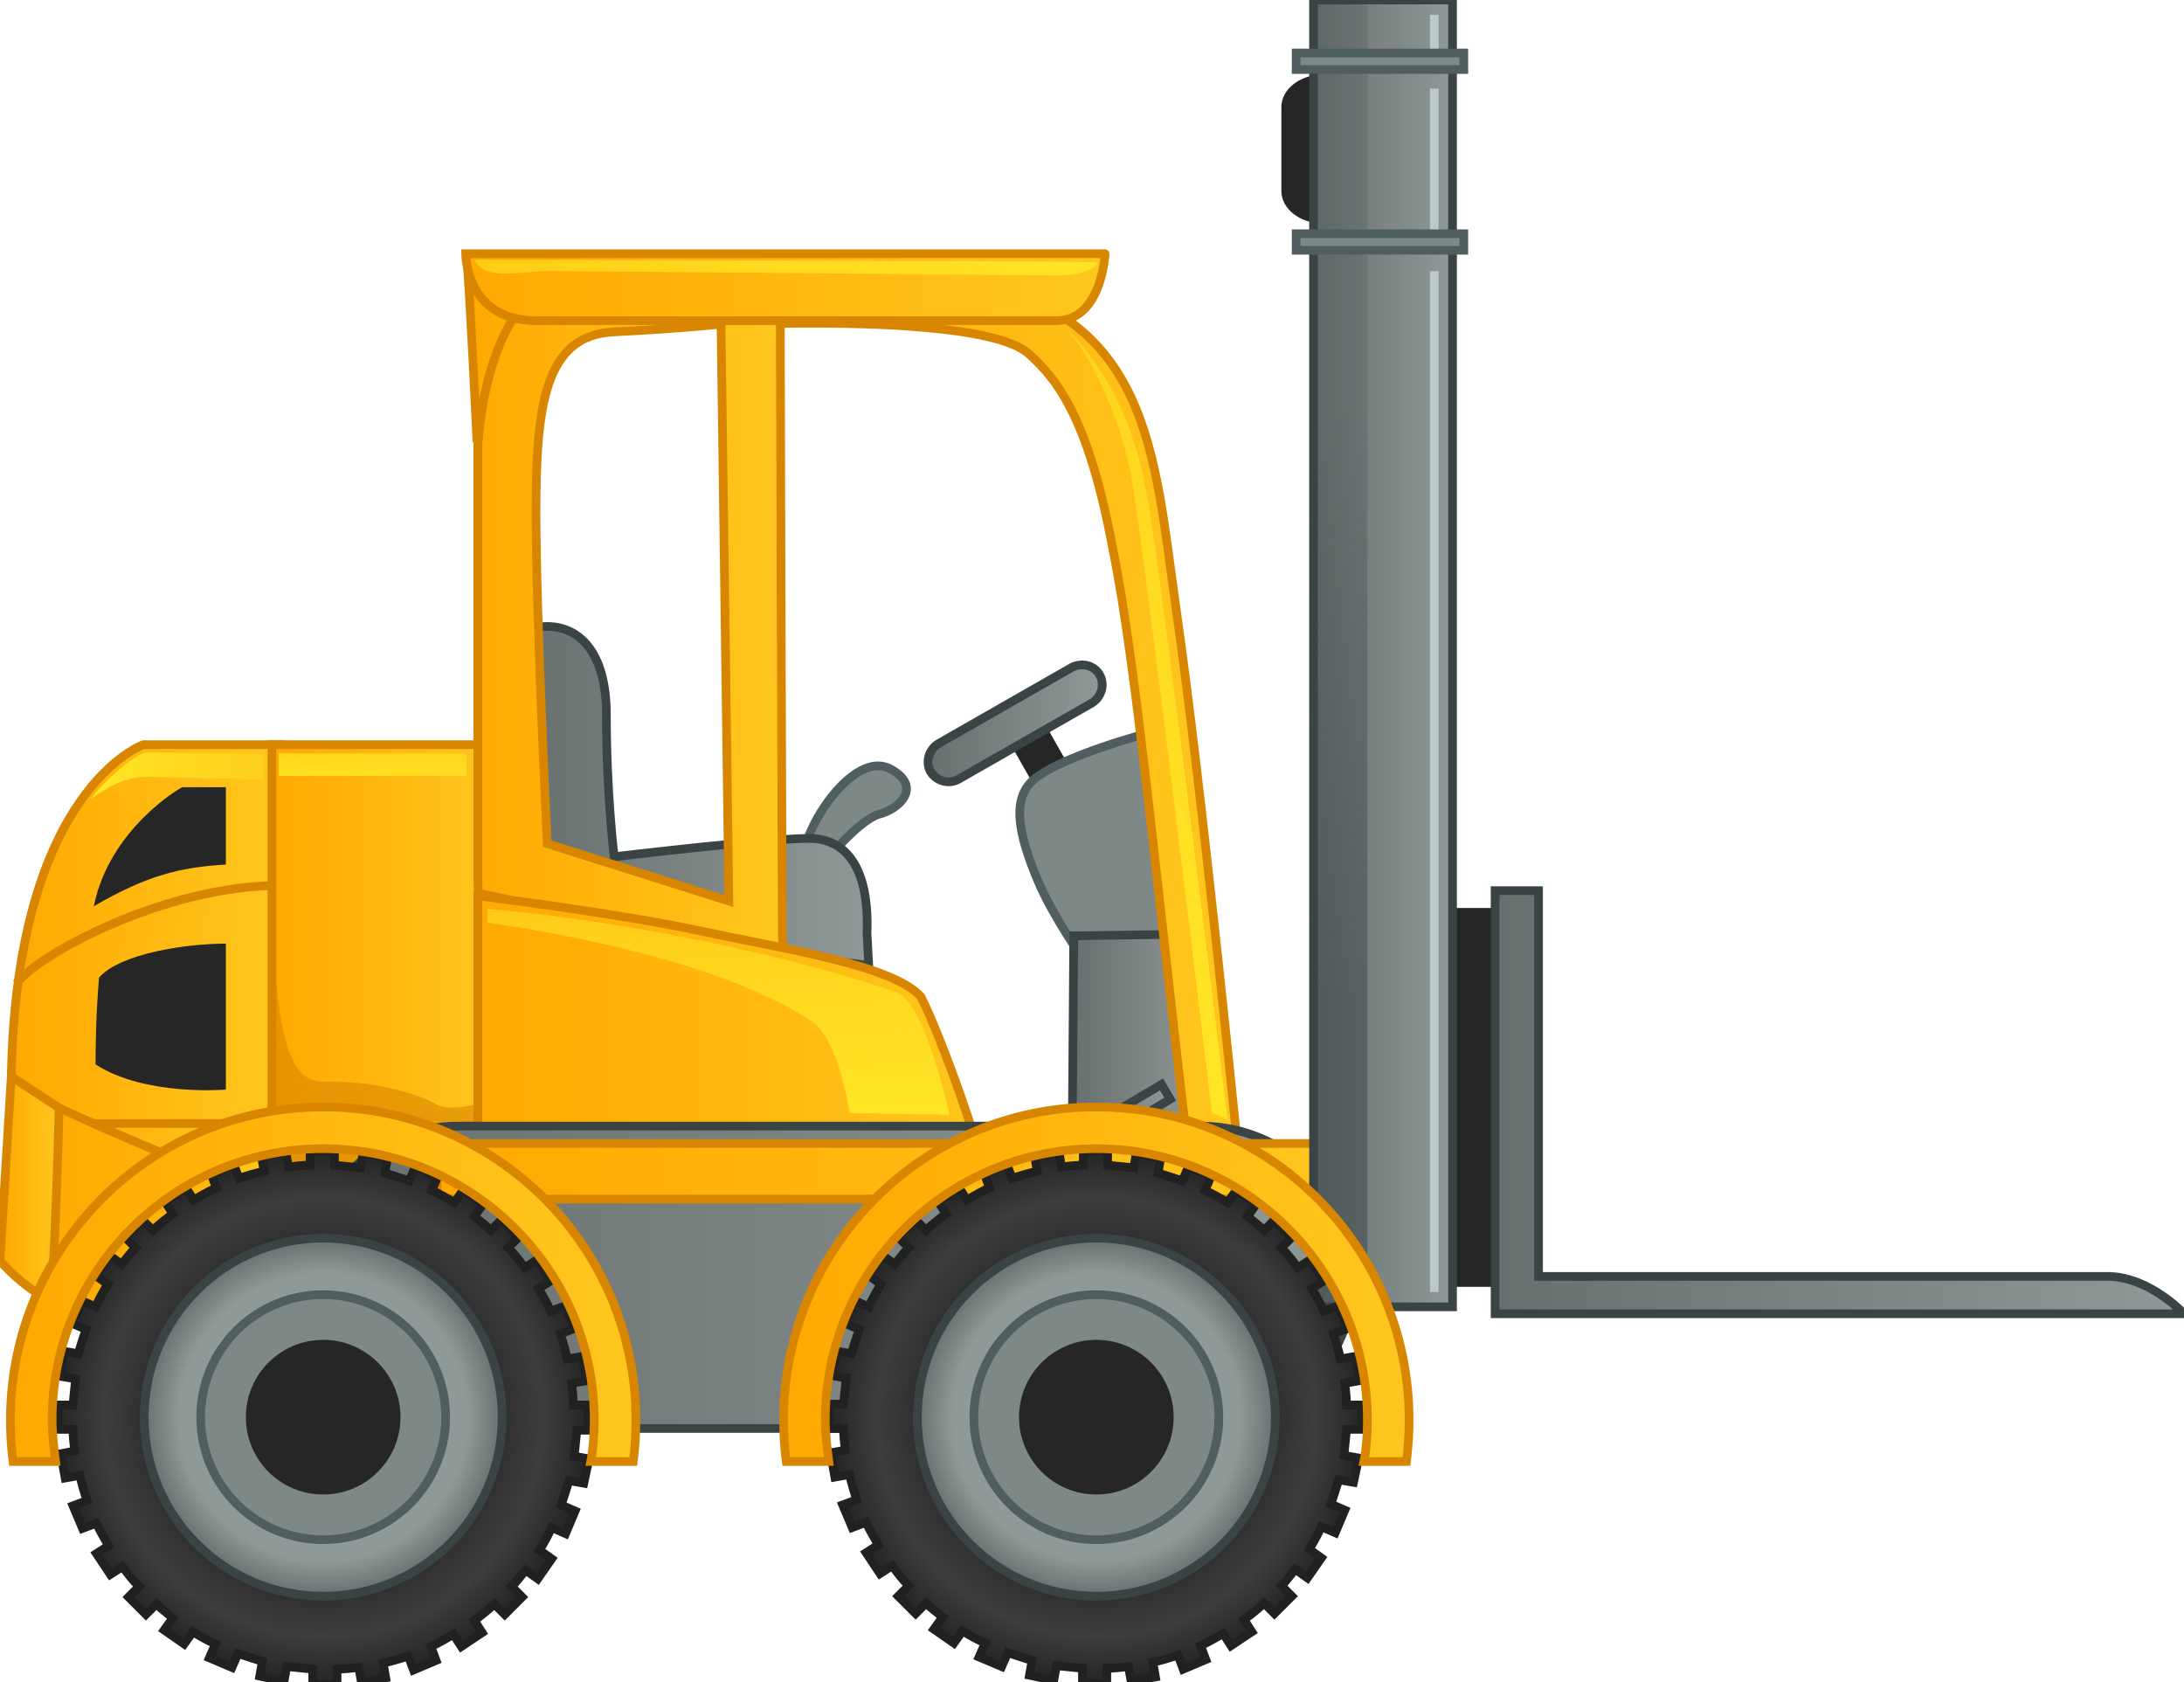 <?xml version="1.0" encoding="utf-8"?>
<!-- Generator: Adobe Illustrator 19.0.1, SVG Export Plug-In . SVG Version: 6.00 Build 0)  -->
<svg version="1.1" xmlns="http://www.w3.org/2000/svg" xmlns:xlink="http://www.w3.org/1999/xlink" x="0px" y="0px"
	 viewBox="0 0 251.4 193.6" style="enable-background:new 0 0 251.4 193.6;" xml:space="preserve">
<style type="text/css">
	.st0{fill:url(#SVGID_1_);stroke:#3A4445;stroke-miterlimit:10;}
	.st1{fill:url(#SVGID_2_);}
	.st2{fill:url(#SVGID_3_);stroke:#3A4445;stroke-miterlimit:10;}
	.st3{fill:url(#SVGID_4_);stroke:#3A4445;stroke-miterlimit:10;}
	.st4{fill:url(#SVGID_5_);stroke:#D88600;stroke-miterlimit:10;}
	.st5{fill:url(#SVGID_6_);}
	.st6{fill:url(#SVGID_7_);}
	.st7{fill:url(#SVGID_8_);stroke:#D88600;stroke-miterlimit:10;}
	.st8{fill:url(#SVGID_9_);}
	.st9{fill:url(#SVGID_10_);}
	.st10{fill:url(#SVGID_11_);stroke:#3A4445;stroke-miterlimit:10;}
	.st11{fill:url(#SVGID_12_);stroke:#D88600;stroke-miterlimit:10;}
	.st12{fill:url(#SVGID_13_);}
	.st13{fill:url(#SVGID_14_);}
	.st14{fill:url(#SVGID_15_);stroke:#D88600;stroke-miterlimit:10;}
	.st15{fill:url(#SVGID_16_);}
	.st16{fill:url(#SVGID_17_);}
	.st17{fill:url(#SVGID_18_);stroke:#D88600;stroke-miterlimit:10;}
	.st18{fill:url(#SVGID_19_);}
	.st19{fill:url(#SVGID_20_);stroke:#D88600;stroke-miterlimit:10;}
	.st20{fill:url(#SVGID_21_);stroke:#3A4445;stroke-miterlimit:10;}
	.st21{fill:url(#SVGID_22_);stroke:#3A4445;stroke-miterlimit:10;}
	.st22{fill:url(#SVGID_23_);stroke:#3A4445;stroke-miterlimit:10;}
	.st23{fill:url(#SVGID_24_);stroke:#3A4445;stroke-miterlimit:10;}
	.st24{fill:url(#SVGID_25_);stroke:#3A4445;stroke-miterlimit:10;}
	.st25{fill:url(#SVGID_26_);stroke:#3A4445;stroke-miterlimit:10;}
	.st26{fill:url(#SVGID_27_);stroke:#3A4445;stroke-miterlimit:10;}
	.st27{fill:url(#SVGID_28_);stroke:#D88600;stroke-miterlimit:10;}
	.st28{fill:url(#SVGID_29_);}
	.st29{fill:url(#SVGID_30_);}
	.st30{fill:url(#SVGID_31_);stroke:#3A4445;stroke-miterlimit:10;}
	.st31{fill:url(#SVGID_32_);stroke:#D88600;stroke-miterlimit:10;}
	.st32{fill:url(#SVGID_33_);stroke:#D88600;stroke-miterlimit:10;}
	.st33{fill:url(#SVGID_34_);stroke:#D88600;stroke-miterlimit:10;}
	.st34{fill:#262626;}
	.st35{fill:url(#SVGID_35_);stroke:#D88600;stroke-miterlimit:10;}
	.st36{fill:url(#SVGID_36_);stroke:#D88600;stroke-miterlimit:10;}
	.st37{fill:url(#SVGID_37_);stroke:#D88600;stroke-miterlimit:10;}
	.st38{fill:url(#SVGID_38_);}
	.st39{fill:url(#SVGID_39_);stroke:#3A4445;stroke-miterlimit:10;}
	.st40{fill:url(#SVGID_40_);stroke:#3A4445;stroke-miterlimit:10;}
	.st41{fill:url(#SVGID_41_);stroke:#D88600;stroke-miterlimit:10;}
	.st42{fill:url(#SVGID_42_);stroke:#212121;stroke-miterlimit:10;}
	.st43{fill:url(#SVGID_43_);stroke:#3A4445;stroke-miterlimit:10;}
	.st44{fill:#7E8887;stroke:#505E5F;stroke-miterlimit:10;}
	.st45{fill:url(#SVGID_44_);stroke:#212121;stroke-miterlimit:10;}
	.st46{fill:url(#SVGID_45_);stroke:#3A4445;stroke-miterlimit:10;}
	.st47{fill:url(#SVGID_46_);stroke:#D88600;stroke-miterlimit:10;}
	.st48{fill:url(#SVGID_47_);stroke:#D88600;stroke-miterlimit:10;}
	.st49{fill:url(#SVGID_48_);stroke:#D88600;stroke-miterlimit:10;}
	.st50{fill:url(#SVGID_49_);stroke:#D88600;stroke-miterlimit:10;}
	.st51{fill:url(#SVGID_50_);}
	.st52{fill:url(#SVGID_51_);stroke:#D88600;stroke-miterlimit:10;}
	.st53{fill:url(#SVGID_52_);stroke:#3A4445;stroke-miterlimit:10;}
	.st54{fill:url(#SVGID_53_);stroke:#D88600;stroke-miterlimit:10;}
	.st55{fill:url(#SVGID_54_);}
	.st56{fill:url(#SVGID_55_);stroke:#D88600;stroke-miterlimit:10;}
	.st57{fill:url(#SVGID_56_);}
	.st58{fill:#AFBDBB;}
	.st59{fill:url(#SVGID_57_);stroke:#D88600;stroke-miterlimit:10;}
	.st60{fill:url(#SVGID_58_);stroke:#D88600;stroke-miterlimit:10;}
	.st61{fill:url(#SVGID_59_);}
	.st62{fill:url(#SVGID_60_);stroke:#D88600;stroke-miterlimit:10;}
	.st63{fill:url(#SVGID_61_);stroke:#D88600;stroke-miterlimit:10;}
	.st64{fill:url(#SVGID_62_);}
	.st65{fill:url(#SVGID_63_);stroke:#D88600;stroke-miterlimit:10;}
	.st66{fill:url(#SVGID_64_);stroke:#D88600;stroke-miterlimit:10;}
	.st67{fill:url(#SVGID_65_);}
	.st68{fill:url(#SVGID_66_);stroke:#D88600;stroke-miterlimit:10;}
	.st69{fill:url(#SVGID_67_);}
	.st70{fill:url(#SVGID_68_);}
	.st71{fill:url(#SVGID_69_);}
	.st72{fill:url(#SVGID_70_);stroke:#D88600;stroke-miterlimit:10;}
	.st73{fill:url(#SVGID_71_);}
	.st74{fill:url(#SVGID_72_);}
	.st75{fill:url(#SVGID_73_);}
	.st76{fill:url(#SVGID_74_);}
	.st77{fill:url(#SVGID_75_);}
	.st78{fill:url(#SVGID_76_);stroke:#D88600;stroke-miterlimit:10;}
	.st79{fill:url(#SVGID_77_);}
	.st80{fill:url(#SVGID_78_);}
	.st81{fill:url(#SVGID_79_);stroke:#D88600;stroke-miterlimit:10;}
	.st82{fill:url(#SVGID_80_);}
	.st83{fill:url(#SVGID_81_);}
	.st84{fill:url(#SVGID_82_);stroke:#D88600;stroke-miterlimit:10;}
	.st85{fill:url(#SVGID_83_);}
	.st86{fill:url(#SVGID_84_);stroke:#D88600;stroke-miterlimit:10;}
	.st87{fill:url(#SVGID_85_);stroke:#D88600;stroke-miterlimit:10;}
	.st88{fill:url(#SVGID_86_);stroke:#D88600;stroke-miterlimit:10;}
	.st89{fill:url(#SVGID_87_);}
	.st90{fill:url(#SVGID_88_);stroke:#D88600;stroke-miterlimit:10;}
	.st91{fill:url(#SVGID_89_);}
	.st92{fill:url(#SVGID_90_);stroke:#D88600;stroke-miterlimit:10;}
	.st93{fill:url(#SVGID_91_);stroke:#D88600;stroke-miterlimit:10;}
	.st94{fill:url(#SVGID_92_);}
	.st95{fill:url(#SVGID_93_);}
	.st96{fill:url(#SVGID_94_);}
	.st97{fill:url(#SVGID_95_);stroke:#3A4445;stroke-miterlimit:10;}
	.st98{fill:url(#SVGID_96_);stroke:#505E5F;stroke-miterlimit:10;}
	.st99{fill:url(#SVGID_97_);}
	.st100{fill:url(#SVGID_98_);}
	.st101{fill:url(#SVGID_99_);}
	.st102{fill:#FFFFFF;}
	.st103{fill:url(#SVGID_100_);stroke:#3A4445;stroke-miterlimit:10;}
	.st104{fill:url(#SVGID_101_);stroke:#3A4445;stroke-miterlimit:10;}
	.st105{fill:#8E9998;}
	.st106{fill:url(#SVGID_102_);stroke:#3A4445;stroke-miterlimit:10;}
	.st107{fill:url(#SVGID_103_);stroke:#3A4445;stroke-miterlimit:10;}
	.st108{fill:url(#SVGID_104_);stroke:#3A4445;stroke-miterlimit:10;}
	.st109{fill:url(#SVGID_105_);stroke:#3A4445;stroke-miterlimit:10;}
	.st110{fill:url(#SVGID_106_);stroke:#3A4445;stroke-miterlimit:10;}
	.st111{fill:#B1BFBE;}
	.st112{fill:url(#SVGID_107_);stroke:#3A4445;stroke-miterlimit:10;}
	.st113{fill:url(#SVGID_108_);stroke:#3A4445;stroke-miterlimit:10;}
	.st114{fill:url(#SVGID_109_);stroke:#3A4445;stroke-miterlimit:10;}
	.st115{fill:url(#SVGID_110_);stroke:#3A4445;stroke-miterlimit:10;}
	.st116{fill:url(#SVGID_111_);stroke:#3A4445;stroke-miterlimit:10;}
	.st117{fill:url(#SVGID_112_);stroke:#D88600;stroke-miterlimit:10;}
	.st118{fill:url(#SVGID_113_);stroke:#3A4445;stroke-miterlimit:10;}
	.st119{fill:url(#SVGID_114_);stroke:#D88600;stroke-miterlimit:10;}
	.st120{fill:url(#SVGID_115_);stroke:#D88600;stroke-miterlimit:10;}
	.st121{fill:url(#SVGID_116_);}
	.st122{fill:url(#SVGID_117_);stroke:#3A4445;stroke-miterlimit:10;}
	.st123{fill:url(#SVGID_118_);}
	.st124{fill:url(#SVGID_119_);stroke:#3A4445;stroke-miterlimit:10;}
	.st125{fill:url(#SVGID_120_);stroke:#D88600;stroke-miterlimit:10;}
	.st126{fill:url(#SVGID_121_);stroke:#D88600;stroke-miterlimit:10;}
	.st127{fill:url(#SVGID_122_);}
	.st128{fill:url(#SVGID_123_);stroke:#D88600;stroke-miterlimit:10;}
	.st129{fill:url(#SVGID_124_);stroke:#D88600;stroke-miterlimit:10;}
	.st130{fill:url(#SVGID_125_);stroke:#D88600;stroke-miterlimit:10;}
	.st131{fill:url(#SVGID_126_);}
	.st132{fill:url(#SVGID_127_);stroke:#3A4445;stroke-miterlimit:10;}
	.st133{fill:#BBC9C8;}
	.st134{fill:url(#SVGID_128_);}
	.st135{fill:url(#SVGID_129_);stroke:#D88600;stroke-miterlimit:10;}
	.st136{fill:url(#SVGID_130_);}
	.st137{fill:url(#SVGID_131_);}
	.st138{fill:url(#SVGID_132_);stroke:#D88600;stroke-miterlimit:10;}
	.st139{fill:url(#SVGID_133_);}
	.st140{fill:url(#SVGID_134_);stroke:#D88600;stroke-miterlimit:10;}
	.st141{fill:url(#SVGID_135_);}
	.st142{fill:url(#SVGID_136_);stroke:#D88600;stroke-miterlimit:10;}
	.st143{fill:url(#SVGID_137_);stroke:#D88600;stroke-miterlimit:10;}
	.st144{fill:url(#SVGID_138_);stroke:#D88600;stroke-miterlimit:10;}
	.st145{fill:url(#SVGID_139_);stroke:#D88600;stroke-miterlimit:10;}
	.st146{fill:url(#SVGID_140_);stroke:#D88600;stroke-miterlimit:10;}
	.st147{fill:url(#SVGID_141_);stroke:#D88600;stroke-miterlimit:10;}
	.st148{fill:url(#SVGID_142_);}
	.st149{fill:url(#SVGID_143_);stroke:#D88600;stroke-miterlimit:10;}
	.st150{fill:url(#SVGID_144_);}
	.st151{fill:url(#SVGID_145_);stroke:#D88600;stroke-miterlimit:10;}
	.st152{fill:url(#SVGID_146_);stroke:#D88600;stroke-miterlimit:10;}
	.st153{fill:url(#SVGID_147_);}
	.st154{fill:url(#SVGID_148_);}
	.st155{fill:url(#SVGID_149_);stroke:#D88600;stroke-miterlimit:10;}
	.st156{fill:url(#SVGID_150_);}
	.st157{fill:url(#SVGID_151_);stroke:#D88600;stroke-miterlimit:10;}
	.st158{fill:url(#SVGID_152_);}
	.st159{fill:url(#SVGID_153_);}
	.st160{fill:url(#SVGID_154_);}
	.st161{fill:url(#SVGID_155_);}
	.st162{fill:url(#SVGID_156_);}
	.st163{fill:url(#SVGID_157_);stroke:#D88600;stroke-miterlimit:10;}
	.st164{fill:url(#SVGID_158_);stroke:#D88600;stroke-miterlimit:10;}
	.st165{fill:url(#SVGID_159_);stroke:#D88600;stroke-miterlimit:10;}
	.st166{fill:url(#SVGID_160_);stroke:#D88600;stroke-miterlimit:10;}
	.st167{fill:url(#SVGID_161_);}
	.st168{fill:url(#SVGID_162_);stroke:#D88600;stroke-miterlimit:10;}
	.st169{fill:url(#SVGID_163_);}
	.st170{fill:url(#SVGID_164_);stroke:#D88600;stroke-miterlimit:10;}
	.st171{fill:url(#SVGID_165_);stroke:#212121;stroke-miterlimit:10;}
	.st172{fill:url(#SVGID_166_);stroke:#212121;stroke-miterlimit:10;}
	.st173{fill:url(#SVGID_167_);stroke:#D88600;stroke-miterlimit:10;}
	.st174{fill:url(#SVGID_168_);stroke:#D88600;stroke-miterlimit:10;}
	.st175{fill:url(#SVGID_169_);stroke:#D88600;stroke-miterlimit:10;}
	.st176{fill:url(#SVGID_170_);}
	.st177{fill:url(#SVGID_171_);stroke:#D88600;stroke-miterlimit:10;}
	.st178{fill:url(#SVGID_172_);stroke:#212121;stroke-miterlimit:10;}
	.st179{fill:url(#SVGID_173_);stroke:#D88600;stroke-miterlimit:10;}
	.st180{fill:url(#SVGID_174_);stroke:#212121;stroke-miterlimit:10;}
	.st181{fill:url(#SVGID_175_);stroke:#212121;stroke-miterlimit:10;}
	.st182{fill:url(#SVGID_176_);stroke:#D88600;stroke-miterlimit:10;}
	.st183{fill:url(#SVGID_177_);stroke:#212121;stroke-miterlimit:10;}
	.st184{fill:url(#SVGID_178_);stroke:#D88600;stroke-miterlimit:10;}
	.st185{fill:url(#SVGID_179_);stroke:#D88600;stroke-miterlimit:10;}
	.st186{fill:url(#SVGID_180_);}
	.st187{fill:url(#SVGID_181_);stroke:#D88600;stroke-miterlimit:10;}
	.st188{fill:url(#SVGID_182_);stroke:#D88600;stroke-miterlimit:10;}
	.st189{fill:url(#SVGID_183_);stroke:#D88600;stroke-miterlimit:10;}
	.st190{fill:url(#SVGID_184_);}
	.st191{fill:url(#SVGID_185_);}
	.st192{fill:url(#SVGID_186_);stroke:#3A4445;stroke-miterlimit:10;}
	.st193{fill:url(#SVGID_187_);stroke:#3A4445;stroke-miterlimit:10;}
	.st194{fill:url(#SVGID_188_);stroke:#D88600;stroke-miterlimit:10;}
	.st195{fill:url(#SVGID_189_);}
	.st196{fill:url(#SVGID_190_);stroke:#3A4445;stroke-miterlimit:10;}
	.st197{fill:url(#SVGID_191_);stroke:#D88600;stroke-miterlimit:10;}
	.st198{fill:url(#SVGID_192_);stroke:#D88600;stroke-miterlimit:10;}
	.st199{fill:url(#SVGID_193_);}
	.st200{fill:url(#SVGID_194_);stroke:#3A4445;stroke-miterlimit:10;}
	.st201{fill:url(#SVGID_195_);stroke:#D88600;stroke-miterlimit:10;}
	.st202{fill:url(#SVGID_196_);stroke:#D88600;stroke-miterlimit:10;}
	.st203{fill:url(#SVGID_197_);stroke:#D88600;stroke-miterlimit:10;}
	.st204{fill:url(#SVGID_198_);}
	.st205{fill:url(#SVGID_199_);stroke:#3A4445;stroke-miterlimit:10;}
	.st206{fill:url(#SVGID_200_);stroke:#D88600;stroke-miterlimit:10;}
	.st207{fill:url(#SVGID_201_);stroke:#212121;stroke-miterlimit:10;}
	.st208{fill:url(#SVGID_202_);stroke:#3A4445;stroke-miterlimit:10;}
	.st209{fill:url(#SVGID_203_);stroke:#D88600;stroke-miterlimit:10;}
	.st210{fill:url(#SVGID_204_);stroke:#3A4445;stroke-miterlimit:10;}
	.st211{fill:url(#SVGID_205_);stroke:#3A4445;stroke-miterlimit:10;}
	.st212{fill:url(#SVGID_206_);}
	.st213{fill:url(#SVGID_207_);stroke:#212121;stroke-miterlimit:10;}
	.st214{fill:url(#SVGID_208_);stroke:#3A4445;stroke-miterlimit:10;}
	.st215{fill:url(#SVGID_209_);stroke:#D88600;stroke-miterlimit:10;}
	.st216{fill:url(#SVGID_210_);}
	.st217{fill:url(#SVGID_211_);stroke:#D88600;stroke-linecap:round;stroke-linejoin:round;stroke-miterlimit:10;}
	.st218{fill:url(#SVGID_212_);}
	.st219{fill:url(#SVGID_213_);}
	.st220{fill:url(#SVGID_214_);stroke:#D88600;stroke-miterlimit:10;}
	.st221{fill:url(#SVGID_215_);}
	.st222{fill:#E69704;stroke:#D88600;stroke-linecap:round;stroke-linejoin:round;stroke-miterlimit:10;}
	.st223{fill:url(#SVGID_216_);stroke:#D88600;stroke-miterlimit:10;}
	.st224{fill:url(#SVGID_217_);}
	.st225{fill:url(#SVGID_218_);stroke:#D88600;stroke-miterlimit:10;}
	.st226{fill:url(#SVGID_219_);stroke:#D88600;stroke-miterlimit:10;}
	.st227{fill:url(#SVGID_220_);stroke:#D88600;stroke-miterlimit:10;}
	.st228{fill:url(#SVGID_221_);stroke:#D88600;stroke-miterlimit:10;}
	.st229{fill:url(#SVGID_222_);stroke:#3A4445;stroke-miterlimit:10;}
	.st230{fill:url(#SVGID_223_);stroke:#3A4445;stroke-miterlimit:10;}
	.st231{fill:url(#SVGID_224_);stroke:#3A4445;stroke-miterlimit:10;}
	.st232{fill:url(#SVGID_225_);stroke:#3A4445;stroke-miterlimit:10;}
	.st233{fill:url(#SVGID_226_);stroke:#3A4445;stroke-miterlimit:10;}
	.st234{fill:url(#SVGID_227_);stroke:#3A4445;stroke-miterlimit:10;}
	.st235{fill:url(#SVGID_228_);stroke:#3A4445;stroke-miterlimit:10;}
	.st236{fill:url(#SVGID_229_);stroke:#3A4445;stroke-miterlimit:10;}
	.st237{fill:url(#SVGID_230_);stroke:#3A4445;stroke-miterlimit:10;}
	.st238{fill:url(#SVGID_231_);stroke:#3A4445;stroke-miterlimit:10;}
	.st239{fill:url(#SVGID_232_);stroke:#3A4445;stroke-miterlimit:10;}
	.st240{fill:url(#SVGID_233_);stroke:#3A4445;stroke-miterlimit:10;}
	.st241{fill:url(#SVGID_234_);stroke:#3A4445;stroke-miterlimit:10;}
	.st242{fill:url(#SVGID_235_);stroke:#D88600;stroke-miterlimit:10;}
	.st243{fill:url(#SVGID_236_);stroke:#3A4445;stroke-miterlimit:10;}
	.st244{fill:url(#SVGID_237_);stroke:#3A4445;stroke-miterlimit:10;}
	.st245{fill:url(#SVGID_238_);stroke:#D88600;stroke-miterlimit:10;}
	.st246{fill:url(#SVGID_239_);}
	.st247{fill:url(#SVGID_240_);stroke:#D88600;stroke-miterlimit:10;}
	.st248{fill:url(#SVGID_241_);}
	.st249{fill:url(#SVGID_242_);stroke:#D88600;stroke-miterlimit:10;}
	.st250{fill:url(#SVGID_243_);}
	.st251{fill:url(#SVGID_244_);}
	.st252{fill:url(#SVGID_245_);stroke:#D88600;stroke-miterlimit:10;}
	.st253{fill:url(#SVGID_246_);stroke:#D88600;stroke-miterlimit:10;}
	.st254{fill:url(#SVGID_247_);}
	.st255{fill:url(#SVGID_248_);stroke:#D88600;stroke-miterlimit:10;}
	.st256{fill:url(#SVGID_249_);}
	.st257{fill:url(#SVGID_250_);}
	.st258{fill:url(#SVGID_251_);stroke:#D88600;stroke-miterlimit:10;}
	.st259{fill:url(#SVGID_252_);stroke:#D88600;stroke-miterlimit:10;}
	.st260{fill:url(#SVGID_253_);stroke:#D88600;stroke-miterlimit:10;}
	.st261{fill:url(#SVGID_254_);}
	.st262{fill:url(#SVGID_255_);stroke:#D88600;stroke-miterlimit:10;}
	.st263{fill:url(#SVGID_256_);}
	.st264{fill:url(#SVGID_257_);stroke:#D88600;stroke-miterlimit:10;}
	.st265{fill:url(#SVGID_258_);stroke:#D88600;stroke-miterlimit:10;}
	.st266{fill:url(#SVGID_259_);}
	.st267{fill:url(#SVGID_260_);stroke:#D88600;stroke-miterlimit:10;}
	.st268{fill:url(#SVGID_261_);stroke:#D88600;stroke-miterlimit:10;}
	.st269{fill:url(#SVGID_262_);stroke:#D88600;stroke-miterlimit:10;}
	.st270{fill:url(#SVGID_263_);}
	.st271{fill:url(#SVGID_264_);stroke:#D88600;stroke-miterlimit:10;}
	.st272{fill:url(#SVGID_265_);}
	.st273{fill:url(#SVGID_266_);stroke:#3A4445;stroke-miterlimit:10;}
	.st274{fill:url(#SVGID_267_);stroke:#3A4445;stroke-miterlimit:10;}
	.st275{fill:url(#SVGID_268_);stroke:#3A4445;stroke-miterlimit:10;}
	.st276{fill:url(#SVGID_269_);stroke:#3A4445;stroke-miterlimit:10;}
	.st277{fill:url(#SVGID_270_);stroke:#3A4445;stroke-miterlimit:10;}
	.st278{fill:url(#SVGID_271_);stroke:#3A4445;stroke-miterlimit:10;}
	.st279{fill:url(#SVGID_272_);stroke:#3A4445;stroke-miterlimit:10;}
	.st280{fill:url(#SVGID_273_);stroke:#3A4445;stroke-miterlimit:10;}
	.st281{fill:url(#SVGID_274_);stroke:#3A4445;stroke-miterlimit:10;}
	.st282{fill:url(#SVGID_275_);stroke:#3A4445;stroke-miterlimit:10;}
	.st283{fill:url(#SVGID_276_);stroke:#3A4445;stroke-miterlimit:10;}
	.st284{fill:url(#SVGID_277_);stroke:#3A4445;stroke-miterlimit:10;}
	.st285{fill:url(#SVGID_278_);stroke:#3A4445;stroke-miterlimit:10;}
	.st286{fill:#9CA8A7;}
	.st287{fill:none;stroke:#7E8887;stroke-width:2;stroke-miterlimit:10;}
	.st288{fill:#A1ADAC;}
	.st289{fill:#505E5F;}
	.st290{fill:url(#SVGID_279_);stroke:#D88600;stroke-miterlimit:10;}
	.st291{fill:url(#SVGID_280_);stroke:#D88600;stroke-miterlimit:10;}
	.st292{fill:url(#SVGID_281_);stroke:#D88600;stroke-miterlimit:10;}
	.st293{fill:url(#SVGID_282_);stroke:#D88600;stroke-miterlimit:10;}
	.st294{fill:url(#SVGID_283_);stroke:#D88600;stroke-miterlimit:10;}
	.st295{fill:url(#SVGID_284_);}
	.st296{fill:url(#SVGID_285_);}
	.st297{fill:url(#SVGID_286_);}
	.st298{fill:url(#SVGID_287_);}
	.st299{fill:url(#SVGID_288_);}
	.st300{fill:url(#SVGID_289_);}
	.st301{fill:url(#SVGID_290_);stroke:#D88600;stroke-miterlimit:10;}
	.st302{fill:url(#SVGID_291_);}
	.st303{fill:url(#SVGID_292_);stroke:#D88600;stroke-miterlimit:10;}
	.st304{fill:url(#SVGID_293_);stroke:#D88600;stroke-miterlimit:10;}
	.st305{fill:url(#SVGID_294_);}
	.st306{fill:url(#SVGID_295_);stroke:#D88600;stroke-miterlimit:10;}
	.st307{fill:url(#SVGID_296_);}
	.st308{fill:url(#SVGID_297_);stroke:#D88600;stroke-miterlimit:10;}
	.st309{fill:url(#SVGID_298_);}
	.st310{fill:url(#SVGID_299_);stroke:#D88600;stroke-miterlimit:10;}
	.st311{fill:url(#SVGID_300_);}
	.st312{fill:url(#SVGID_301_);stroke:#D88600;stroke-miterlimit:10;}
	.st313{fill:url(#SVGID_302_);}
	.st314{fill:url(#SVGID_303_);stroke:#D88600;stroke-miterlimit:10;}
	.st315{fill:url(#SVGID_304_);stroke:#D88600;stroke-miterlimit:10;}
	.st316{fill:url(#SVGID_305_);stroke:#D88600;stroke-miterlimit:10;}
	.st317{fill:url(#SVGID_306_);stroke:#D88600;stroke-miterlimit:10;}
</style>
<g id="Background">
</g>
<g id="Objects">
	<g>
		<g>
			<g>
				<linearGradient id="SVGID_1_" gradientUnits="userSpaceOnUse" x1="1.296" y1="112.304" x2="32.314" y2="112.304">
					<stop  offset="0" style="stop-color:#FFA901"/>
					<stop  offset="1" style="stop-color:#FFC71E"/>
				</linearGradient>
				<path style="fill:url(#SVGID_1_);stroke:#D88600;stroke-miterlimit:10;" d="M32.3,138.8c0-12.5,0-53.1,0-53.1H16.5
					c0,0-14.6,5.1-15.2,38.2C8.5,132,32.3,138.8,32.3,138.8z"/>
				<linearGradient id="SVGID_2_" gradientUnits="userSpaceOnUse" x1="10.607" y1="89.206" x2="30.334" y2="89.206">
					<stop  offset="0" style="stop-color:#FFE926"/>
					<stop  offset="1" style="stop-color:#FFE926;stop-opacity:0.3"/>
				</linearGradient>
				<path class="st1" d="M17,89.4l13.3,0.3l0-2.9c0,0-7.8-0.2-13.6-0.2c-1.2,0.3-4.7,3.2-6.2,5.3C12.6,90.5,14.4,89.4,17,89.4z"/>
				<path class="st34" d="M10.8,104.3c6-3.5,9.9-4.5,15.2-4.8c0-4.5,0-8.9,0-8.9H21C21,90.5,12.6,95.3,10.8,104.3z"/>
				<path class="st34" d="M11.4,112.5c2.5-2.8,10.1-3.9,14.6-3.9c0,5.3,0,16.8,0,16.8s-9.3,0.8-15-2.9
					C11,116.7,11.4,112.5,11.4,112.5z"/>
			</g>
			<linearGradient id="SVGID_3_" gradientUnits="userSpaceOnUse" x1="8.752" y1="129.304" x2="32.314" y2="129.304">
				<stop  offset="0" style="stop-color:#FFA901"/>
				<stop  offset="1" style="stop-color:#FFC71E"/>
			</linearGradient>
			<line style="fill:url(#SVGID_3_);stroke:#D88600;stroke-miterlimit:10;" x1="8.8" y1="129.3" x2="32.3" y2="129.3"/>
			<linearGradient id="SVGID_4_" gradientUnits="userSpaceOnUse" x1="1.895" y1="107.535" x2="32.301" y2="107.535">
				<stop  offset="0" style="stop-color:#FFA901"/>
				<stop  offset="1" style="stop-color:#FFC71E"/>
			</linearGradient>
			<path style="fill:url(#SVGID_4_);stroke:#D88600;stroke-miterlimit:10;" d="M1.9,113.2c2.4-3.3,17-11.3,30.4-11.3"/>
		</g>
		<linearGradient id="SVGID_5_" gradientUnits="userSpaceOnUse" x1="31.259" y1="112.197" x2="57.807" y2="112.197">
			<stop  offset="0" style="stop-color:#FFA901"/>
			<stop  offset="1" style="stop-color:#FFC71E"/>
		</linearGradient>
		<rect x="31.3" y="85.7" class="st4" width="26.5" height="52.9"/>
		<linearGradient id="SVGID_6_" gradientUnits="userSpaceOnUse" x1="41.402" y1="147.552" x2="48.49" y2="89.964">
			<stop  offset="0" style="stop-color:#D88600;stop-opacity:0.705"/>
			<stop  offset="1" style="stop-color:#D88600;stop-opacity:0.462"/>
		</linearGradient>
		<path class="st5" d="M57.8,138.4v-10.5c-0.8-0.7-1.3-1.2-1.3-1.2s-4.6,1.4-6.3,0.4c-1.8-1.1-7-2.8-13-2.6c-4.9,0.1-5.2-8.8-6-18.6
			v32.8h26C57.4,138.6,57.6,138.5,57.8,138.4z"/>
		<linearGradient id="SVGID_7_" gradientUnits="userSpaceOnUse" x1="42.45" y1="91.87" x2="43.593" y2="82.588">
			<stop  offset="0" style="stop-color:#FFE926"/>
			<stop  offset="1" style="stop-color:#FFE926;stop-opacity:0.3"/>
		</linearGradient>
		<rect x="32.1" y="86.7" class="st6" width="21.6" height="2.6"/>
		<g>
			<g>
				
					<rect x="117.6" y="82.6" transform="matrix(0.869 -0.495 0.495 0.869 -27.494 70.794)" class="st34" width="4.6" height="9.5"/>
				<path class="st44" d="M133.1,84.1c-5.2,1.4-12.5,3.8-14.5,6c-2,2.2-1.4,5.8,0.8,11.1c2.2,5.4,8.2,13.3,8.2,13.3s8-3.4,8.7-5.2
					S133.1,84.1,133.1,84.1z"/>
				<linearGradient id="SVGID_8_" gradientUnits="userSpaceOnUse" x1="106.857" y1="83.266" x2="126.915" y2="83.266">
					<stop  offset="0" style="stop-color:#68706F"/>
					<stop  offset="1" style="stop-color:#8F9998"/>
				</linearGradient>
				<path style="fill:url(#SVGID_8_);stroke:#3A4445;stroke-miterlimit:10;" d="M126.6,77.7c0.6,1.1,0.2,2.5-0.9,3.2l-15.4,8.8
					c-1.1,0.6-2.5,0.2-3.2-0.9l0,0c-0.6-1.1-0.2-2.5,0.9-3.2l15.4-8.8C124.6,76.2,126,76.6,126.6,77.7L126.6,77.7z"/>
			</g>
			<g>
				<linearGradient id="SVGID_9_" gradientUnits="userSpaceOnUse" x1="123.366" y1="120.939" x2="138.875" y2="120.939">
					<stop  offset="0" style="stop-color:#68706F"/>
					<stop  offset="1" style="stop-color:#8F9998"/>
				</linearGradient>
				<polygon style="fill:url(#SVGID_9_);stroke:#3A4445;stroke-miterlimit:10;" points="137.5,107.5 123.6,107.7 123.4,134.4 
					138.9,134.2 				"/>
				<linearGradient id="SVGID_10_" gradientUnits="userSpaceOnUse" x1="78.947" y1="82.135" x2="142.697" y2="82.135">
					<stop  offset="0" style="stop-color:#FFA901"/>
					<stop  offset="1" style="stop-color:#FFC71E"/>
				</linearGradient>
				<path style="fill:url(#SVGID_10_);stroke:#D88600;stroke-miterlimit:10;" d="M86.5,37.3c14.2-0.4,28.4,0.3,31.9,3.4
					c3.5,3.1,7,7.9,9.7,22.5c2.8,13.6,5.3,41.4,8.9,71.2c2.7,0,5.7,0,5.7,0s-4.3-43.4-7.3-64.2c-2.6-18.1-2.9-35-25.9-38.1
					c-23-3.1-30.6-1.8-30.6-1.8L86.5,37.3z"/>
				<linearGradient id="SVGID_11_" gradientUnits="userSpaceOnUse" x1="124.068" y1="147.315" x2="143.25" y2="-8.532">
					<stop  offset="0" style="stop-color:#FFE926"/>
					<stop  offset="1" style="stop-color:#FFE926;stop-opacity:0.3"/>
				</linearGradient>
				<path style="fill:url(#SVGID_11_);" d="M122.6,37.6c4.9,5.1,7.9,10.8,9.5,19.7c1.6,8.9,9.2,71.5,9.2,71.5l-1.8-0.7
					c0,0-8.2-68.7-9.4-73.9C129,48.9,126.2,41.7,122.6,37.6z"/>
				<path class="st44" d="M92.7,97.4c1.1-4.1,6.1-10.9,9.8-8.9c3.7,2,1.1,4.6-1.3,5.2c-2.4,0.7-6.5,5.7-7,6.5"/>
				<linearGradient id="SVGID_12_" gradientUnits="userSpaceOnUse" x1="60.066" y1="91.606" x2="100.02" y2="91.606">
					<stop  offset="0" style="stop-color:#68706F"/>
					<stop  offset="1" style="stop-color:#8F9998"/>
				</linearGradient>
				<path style="fill:url(#SVGID_12_);stroke:#3A4445;stroke-miterlimit:10;" d="M60.1,72.7c4.4-1.8,9.7,0.2,9.7,9.5
					s0.9,16.4,0.9,16.4s19.4-2.3,22.9-2.1c3.5,0.2,6.5,3,6.2,10.9c0.2,3.7,0.2,3.7,0.2,3.7s-14.8-1.6-20.8-4.2
					c-6-2.5-18.7-10.2-18.7-10.2L60.1,72.7z"/>
				<linearGradient id="SVGID_13_" gradientUnits="userSpaceOnUse" x1="53.764" y1="69.808" x2="90.017" y2="69.808">
					<stop  offset="0" style="stop-color:#FFA901"/>
					<stop  offset="1" style="stop-color:#FFC71E"/>
				</linearGradient>
				<path style="fill:url(#SVGID_13_);stroke:#D88600;stroke-miterlimit:10;" d="M89.8,30.4c0,0-11.3-0.6-19.2-0.6
					c-8,0-14.2,6.6-15.5,20.4c0,0.2,0,0.4-0.1,0.7V101c0,1.2,0.1,1.8,0.1,1.8l35,7.5C90,108.6,89.8,30.4,89.8,30.4z M63,97.1
					c0,0-1.3-26.1-1.3-38.1s0.9-20.4,8.9-20.8c8-0.4,12.4-0.9,12.4-0.9l0.9,66.4L63,97.1z M70.5,29.8c-8,0-12.1-0.6-16.8-0.5
					c0.4,4.3,1.2,21.3,1.2,21.6"/>
				<linearGradient id="SVGID_14_" gradientUnits="userSpaceOnUse" x1="53.599" y1="33.005" x2="127.223" y2="33.005">
					<stop  offset="0" style="stop-color:#FFA901"/>
					<stop  offset="1" style="stop-color:#FFC71E"/>
				</linearGradient>
				<path style="fill:url(#SVGID_14_);stroke:#D88600;stroke-miterlimit:10;" d="M121.6,36.9c-5.3,0-55,0-59.9,0
					c-8.1,0-8.1-7.7-8.1-7.7h73.6C127.2,29.1,126.9,36.9,121.6,36.9z"/>
				<linearGradient id="SVGID_15_" gradientUnits="userSpaceOnUse" x1="108.948" y1="-2.738" x2="66.136" y2="73.005">
					<stop  offset="0" style="stop-color:#FFE926"/>
					<stop  offset="1" style="stop-color:#FFE926;stop-opacity:0.3"/>
				</linearGradient>
				<path style="fill:url(#SVGID_15_);" d="M54.6,29.9c1.3,2.5,5,1.3,8.9,1.3c3.9,0,58.4,0.5,58.4,0.5s3.7,0,4.5-1.5
					C121.8,30,54.6,29.9,54.6,29.9z"/>
			</g>
			<linearGradient id="SVGID_16_" gradientUnits="userSpaceOnUse" x1="125.336" y1="128.196" x2="134.718" y2="128.196">
				<stop  offset="0" style="stop-color:#68706F"/>
				<stop  offset="1" style="stop-color:#8F9998"/>
			</linearGradient>
			<polygon style="fill:url(#SVGID_16_);stroke:#3A4445;stroke-miterlimit:10;" points="134.7,126.5 126.4,131.5 125.3,129.8 
				133.7,124.8 			"/>
		</g>
		<linearGradient id="SVGID_17_" gradientUnits="userSpaceOnUse" x1="4.676" y1="143.243" x2="46.37" y2="143.243">
			<stop  offset="0" style="stop-color:#FFA901"/>
			<stop  offset="1" style="stop-color:#FFC71E"/>
		</linearGradient>
		<path style="fill:url(#SVGID_17_);stroke:#D88600;stroke-miterlimit:10;" d="M4.7,148.8c5.6,4.4,22.8,10.4,37.9,11
			c1-8.9,0.9-18.3,3.4-20.5c2.6-2.2-10.3-0.4-19.2-3.5c-9.3-3.2-21.5-9-21.5-9L4.7,148.8z"/>
		<linearGradient id="SVGID_18_" gradientUnits="userSpaceOnUse" x1="-1.217670e-05" y1="136.835" x2="6.795" y2="136.835">
			<stop  offset="0" style="stop-color:#FFA901"/>
			<stop  offset="1" style="stop-color:#FFC71E"/>
		</linearGradient>
		<path class="st17" d="M6.8,127.5l-5.5-3.6L0,145.1c0,0,2.6,3.1,5.9,4.6C6.5,140.5,6.8,127.5,6.8,127.5z"/>
		<linearGradient id="SVGID_19_" gradientUnits="userSpaceOnUse" x1="54.979" y1="124.101" x2="115.501" y2="124.101">
			<stop  offset="0" style="stop-color:#FFA901"/>
			<stop  offset="1" style="stop-color:#FFC71E"/>
		</linearGradient>
		<path style="fill:url(#SVGID_19_);stroke:#D88600;stroke-miterlimit:10;" d="M106,114.7c-3.3-3.6-15.2-5.4-25.1-7.5
			c-8.7-1.9-22.8-3.7-25.9-4.1v35.7c0.4,0.2,13.2,4.9,24.4,6c11.4,1.1,36.1-1.8,36.1-1.8C113.1,132,108,118.6,106,114.7z"/>
		<linearGradient id="SVGID_20_" gradientUnits="userSpaceOnUse" x1="81.007" y1="130.272" x2="84.982" y2="97.971">
			<stop  offset="0" style="stop-color:#FFE926"/>
			<stop  offset="1" style="stop-color:#FFE926;stop-opacity:0.3"/>
		</linearGradient>
		<path style="fill:url(#SVGID_20_);" d="M56.1,104.6c0,0.9,0,1.6,0,1.6s24.9,3.1,37.3,11.3c3.2,2.1,4.4,10.6,4.4,10.6l11.5,0.2
			c0,0-2.7-12.5-5.9-14C96.1,111.6,76.7,106.4,56.1,104.6z"/>
		<linearGradient id="SVGID_21_" gradientUnits="userSpaceOnUse" x1="35.329" y1="147.03" x2="155.763" y2="147.03">
			<stop  offset="0" style="stop-color:#68706F"/>
			<stop  offset="1" style="stop-color:#8F9998"/>
		</linearGradient>
		<path class="st20" d="M155.8,147c0,9.6-7.8,17.4-17.4,17.4H52.7c-9.6,0-17.4-7.8-17.4-17.4l0,0c0-9.6,7.8-17.4,17.4-17.4h85.7
			C148,129.7,155.8,137.4,155.8,147L155.8,147z"/>
		<linearGradient id="SVGID_22_" gradientUnits="userSpaceOnUse" x1="50.331" y1="134.776" x2="155.725" y2="134.776">
			<stop  offset="0" style="stop-color:#FFA901"/>
			<stop  offset="1" style="stop-color:#FFC71E"/>
		</linearGradient>
		<rect x="50.3" y="131.6" style="fill:url(#SVGID_22_);stroke:#D88600;stroke-miterlimit:10;" width="105.4" height="6.4"/>
		<g>
			<g>
				<radialGradient id="SVGID_23_" cx="37.225" cy="163.116" r="30.523" gradientUnits="userSpaceOnUse">
					<stop  offset="0.571" style="stop-color:#262626"/>
					<stop  offset="0.827" style="stop-color:#3D3D3D"/>
					<stop  offset="1" style="stop-color:#262626"/>
				</radialGradient>
				<path style="fill:url(#SVGID_23_);stroke:#212121;stroke-miterlimit:10;" d="M67.7,164.5v-2.8H66c0-0.8-0.1-1.7-0.2-2.5l1.7-0.3
					l-0.5-2.8l-1.7,0.3c-0.2-1-0.5-1.9-0.8-2.9l1.6-0.6l-1.1-2.6l-1.6,0.6c-0.4-0.9-0.9-1.7-1.4-2.6l1.4-0.9l-1.6-2.4l-1.4,0.9
					c-0.6-0.8-1.2-1.6-1.9-2.3l1.2-1.2l-2-2l-1.2,1.2c-0.6-0.6-1.3-1.1-1.9-1.6l1-1.4l-2.3-1.6l-1,1.4c-0.8-0.5-1.7-1-2.6-1.4
					l0.7-1.6l-2.6-1.1l-0.7,1.6c-0.9-0.3-1.8-0.6-2.8-0.9l0.3-1.7l-2.8-0.6l-0.3,1.7c-1-0.1-2-0.2-3-0.3v-1.7h-2.8v1.7
					c-0.8,0-1.7,0.1-2.5,0.2l-0.3-1.7l-2.8,0.5l0.3,1.7c-1,0.2-1.9,0.5-2.9,0.8l-0.6-1.6l-2.6,1.1l0.6,1.6c-0.9,0.4-1.7,0.9-2.6,1.4
					l-0.9-1.4l-2.4,1.6l0.9,1.4c-0.8,0.6-1.6,1.2-2.3,1.9l-1.2-1.2l-2,2l1.2,1.2c-0.6,0.6-1.1,1.3-1.6,1.9l-1.4-1l-1.6,2.3l1.4,1
					c-0.5,0.8-1,1.7-1.4,2.6l-1.6-0.7l-1.1,2.6l1.6,0.7c-0.3,0.9-0.6,1.8-0.9,2.8l-1.7-0.3L7,158.4l1.7,0.3c-0.1,1-0.2,2-0.3,3H6.7
					v2.8h1.7c0,0.8,0.1,1.7,0.2,2.5L7,167.3l0.5,2.8l1.7-0.3c0.2,1,0.5,1.9,0.8,2.9l-1.6,0.6l1.1,2.6l1.6-0.6
					c0.4,0.9,0.9,1.7,1.4,2.6l-1.4,0.9l1.6,2.4l1.4-0.9c0.6,0.8,1.2,1.6,1.9,2.3l-1.2,1.2l2,2l1.2-1.2c0.6,0.6,1.3,1.1,1.9,1.6
					l-1,1.4l2.3,1.6l1-1.4c0.8,0.5,1.7,1,2.6,1.4l-0.7,1.6l2.6,1.1l0.7-1.6c0.9,0.3,1.8,0.6,2.8,0.9l-0.3,1.7l2.8,0.6l0.3-1.7
					c1,0.1,2,0.2,3,0.3v1.7h2.8v-1.7c0.8,0,1.7-0.1,2.5-0.2l0.3,1.7l2.8-0.5l-0.3-1.7c1-0.2,1.9-0.5,2.9-0.8l0.6,1.6l2.6-1.1
					l-0.6-1.6c0.9-0.4,1.7-0.9,2.6-1.4l0.9,1.4l2.4-1.6l-0.9-1.4c0.8-0.6,1.6-1.2,2.3-1.9l1.2,1.2l2-2l-1.2-1.2
					c0.6-0.6,1.1-1.3,1.6-1.9l1.4,1l1.6-2.3l-1.4-1c0.5-0.8,1-1.7,1.4-2.6l1.6,0.7l1.1-2.6l-1.6-0.7c0.3-0.9,0.6-1.8,0.9-2.8
					l1.7,0.3l0.6-2.8l-1.7-0.3c0.1-1,0.2-2,0.3-3H67.7z"/>
				<radialGradient id="SVGID_24_" cx="37.225" cy="163.116" r="20.645" gradientUnits="userSpaceOnUse">
					<stop  offset="0.801" style="stop-color:#8F9998"/>
					<stop  offset="1" style="stop-color:#68706F"/>
				</radialGradient>
				<circle class="st23" cx="37.2" cy="163.1" r="20.6"/>
				<circle class="st44" cx="37.2" cy="163.1" r="14.1"/>
				<circle class="st34" cx="37.2" cy="163.1" r="8.9"/>
			</g>
			<linearGradient id="SVGID_25_" gradientUnits="userSpaceOnUse" x1="1.19" y1="147.766" x2="73.239" y2="147.766">
				<stop  offset="0" style="stop-color:#FFA901"/>
				<stop  offset="1" style="stop-color:#FFC71E"/>
			</linearGradient>
			<path style="fill:url(#SVGID_25_);stroke:#D88600;stroke-miterlimit:10;" d="M6.4,168.2C6.2,166.6,6,165,6,163.4
				c0-17.2,14-31.2,31.2-31.2s31.2,14,31.2,31.2c0,1.6-0.1,3.3-0.4,4.8h4.9c0.2-1.6,0.3-3.2,0.3-4.8c0-19.9-16.1-36-36-36
				s-36,16.1-36,36c0,1.6,0.1,3.3,0.3,4.8H6.4z"/>
		</g>
		<rect x="163.8" y="104.5" class="st34" width="9.9" height="43.6"/>
		<linearGradient id="SVGID_26_" gradientUnits="userSpaceOnUse" x1="172.134" y1="126.843" x2="251.429" y2="126.843">
			<stop  offset="0" style="stop-color:#68706F"/>
			<stop  offset="1" style="stop-color:#8F9998"/>
		</linearGradient>
		<path class="st25" d="M251.4,151.2c-10.3,0-79.3,0-79.3,0v-48.7h5v44.4c0,0,60.7,0,65.5,0C247.4,146.9,251.4,151.2,251.4,151.2z"
			/>
		<g>
			<path class="st34" d="M152.2,8.6h2.4c0.1,0,0.1,0,0.2,0v17.1c-0.1,0-0.1,0-0.2,0h-2.4c-2.6,0-4.7-1.7-4.7-3.7v-9.7
				C147.5,10.3,149.6,8.6,152.2,8.6z"/>
			<linearGradient id="SVGID_27_" gradientUnits="userSpaceOnUse" x1="151.198" y1="75.19" x2="167.199" y2="75.19">
				<stop  offset="0" style="stop-color:#68706F"/>
				<stop  offset="1" style="stop-color:#8F9998"/>
			</linearGradient>
			<rect x="151.2" y="0" class="st26" width="16" height="150.4"/>
			<rect x="164.6" y="1.7" class="st133" width="1" height="4.8"/>
			<rect x="164.6" y="10.2" class="st133" width="1" height="17.2"/>
			<rect x="164.6" y="31.2" class="st133" width="1" height="117.5"/>
			<linearGradient id="SVGID_28_" gradientUnits="userSpaceOnUse" x1="159.802" y1="48.063" x2="146.697" y2="112.493">
				<stop  offset="0" style="stop-color:#3A4445;stop-opacity:0.2"/>
				<stop  offset="1" style="stop-color:#3A4445;stop-opacity:0.5"/>
			</linearGradient>
			<rect x="151.2" y="0" style="fill:url(#SVGID_28_);" width="6.2" height="150.4"/>
			<rect x="149.2" y="26.9" class="st44" width="19.3" height="1.9"/>
			<rect x="149.2" y="6.1" class="st44" width="19.3" height="1.9"/>
		</g>
		<g>
			<g>
				<radialGradient id="SVGID_29_" cx="126.217" cy="163.116" r="30.523" gradientUnits="userSpaceOnUse">
					<stop  offset="0.571" style="stop-color:#262626"/>
					<stop  offset="0.827" style="stop-color:#3D3D3D"/>
					<stop  offset="1" style="stop-color:#262626"/>
				</radialGradient>
				<path style="fill:url(#SVGID_29_);stroke:#212121;stroke-miterlimit:10;" d="M156.7,164.5v-2.8H155c0-0.8-0.1-1.7-0.2-2.5
					l1.7-0.3l-0.5-2.8l-1.7,0.3c-0.2-1-0.5-1.9-0.8-2.9l1.6-0.6l-1.1-2.6l-1.6,0.6c-0.4-0.9-0.9-1.7-1.4-2.6l1.4-0.9l-1.6-2.4
					l-1.4,0.9c-0.6-0.8-1.2-1.6-1.9-2.3l1.2-1.2l-2-2l-1.2,1.2c-0.6-0.6-1.3-1.1-1.9-1.6l1-1.4l-2.3-1.6l-1,1.4
					c-0.8-0.5-1.7-1-2.6-1.4l0.7-1.6l-2.6-1.1l-0.7,1.6c-0.9-0.3-1.8-0.6-2.8-0.9l0.3-1.7l-2.8-0.6l-0.3,1.7c-1-0.1-2-0.2-3-0.3
					v-1.7h-2.8v1.7c-0.8,0-1.7,0.1-2.5,0.2l-0.3-1.7l-2.8,0.5l0.3,1.7c-1,0.2-1.9,0.5-2.9,0.8l-0.6-1.6l-2.6,1.1l0.6,1.6
					c-0.9,0.4-1.7,0.9-2.6,1.4l-0.9-1.4l-2.4,1.6l0.9,1.4c-0.8,0.6-1.6,1.2-2.3,1.9l-1.2-1.2l-2,2l1.2,1.2c-0.6,0.6-1.1,1.3-1.6,1.9
					l-1.4-1l-1.6,2.3l1.4,1c-0.5,0.8-1,1.7-1.4,2.6l-1.6-0.7l-1.1,2.6l1.6,0.7c-0.3,0.9-0.6,1.8-0.9,2.8l-1.7-0.3l-0.6,2.8l1.7,0.3
					c-0.1,1-0.2,2-0.3,3h-1.7v2.8h1.7c0,0.8,0.1,1.7,0.2,2.5l-1.7,0.3l0.5,2.8l1.7-0.3c0.2,1,0.5,1.9,0.8,2.9l-1.6,0.6l1.1,2.6
					l1.6-0.6c0.4,0.9,0.9,1.7,1.4,2.6l-1.4,0.9l1.6,2.4l1.4-0.9c0.6,0.8,1.2,1.6,1.9,2.3l-1.2,1.2l2,2l1.2-1.2
					c0.6,0.6,1.3,1.1,1.9,1.6l-1,1.4l2.3,1.6l1-1.4c0.8,0.5,1.7,1,2.6,1.4l-0.7,1.6l2.6,1.1l0.7-1.6c0.9,0.3,1.8,0.6,2.8,0.9
					l-0.3,1.7l2.8,0.6l0.3-1.7c1,0.1,2,0.2,3,0.3v1.7h2.8v-1.7c0.8,0,1.7-0.1,2.5-0.2l0.3,1.7l2.8-0.5l-0.3-1.7
					c1-0.2,1.9-0.5,2.9-0.8l0.6,1.6l2.6-1.1l-0.6-1.6c0.9-0.4,1.7-0.9,2.6-1.4l0.9,1.4l2.4-1.6l-0.9-1.4c0.8-0.6,1.6-1.2,2.3-1.9
					l1.2,1.2l2-2l-1.2-1.2c0.6-0.6,1.1-1.3,1.6-1.9l1.4,1l1.6-2.3l-1.4-1c0.5-0.8,1-1.7,1.4-2.6l1.6,0.7l1.1-2.6l-1.6-0.7
					c0.3-0.9,0.6-1.8,0.9-2.8l1.7,0.3l0.6-2.8l-1.7-0.3c0.1-1,0.2-2,0.3-3H156.7z"/>
				<radialGradient id="SVGID_30_" cx="126.217" cy="163.116" r="20.645" gradientUnits="userSpaceOnUse">
					<stop  offset="0.801" style="stop-color:#8F9998"/>
					<stop  offset="1" style="stop-color:#68706F"/>
				</radialGradient>
				<circle style="fill:url(#SVGID_30_);stroke:#3A4445;stroke-miterlimit:10;" cx="126.2" cy="163.1" r="20.6"/>
				<circle class="st44" cx="126.2" cy="163.1" r="14.1"/>
				<circle class="st34" cx="126.2" cy="163.1" r="8.9"/>
			</g>
			<linearGradient id="SVGID_31_" gradientUnits="userSpaceOnUse" x1="90.182" y1="147.766" x2="162.23" y2="147.766">
				<stop  offset="0" style="stop-color:#FFA901"/>
				<stop  offset="1" style="stop-color:#FFC71E"/>
			</linearGradient>
			<path style="fill:url(#SVGID_31_);stroke:#D88600;stroke-miterlimit:10;" d="M95.4,168.2c-0.2-1.6-0.4-3.2-0.4-4.8
				c0-17.2,14-31.2,31.2-31.2s31.2,14,31.2,31.2c0,1.6-0.1,3.3-0.4,4.8h4.9c0.2-1.6,0.3-3.2,0.3-4.8c0-19.9-16.1-36-36-36
				s-36,16.1-36,36c0,1.6,0.1,3.3,0.3,4.8H95.4z"/>
		</g>
	</g>
</g>
</svg>
